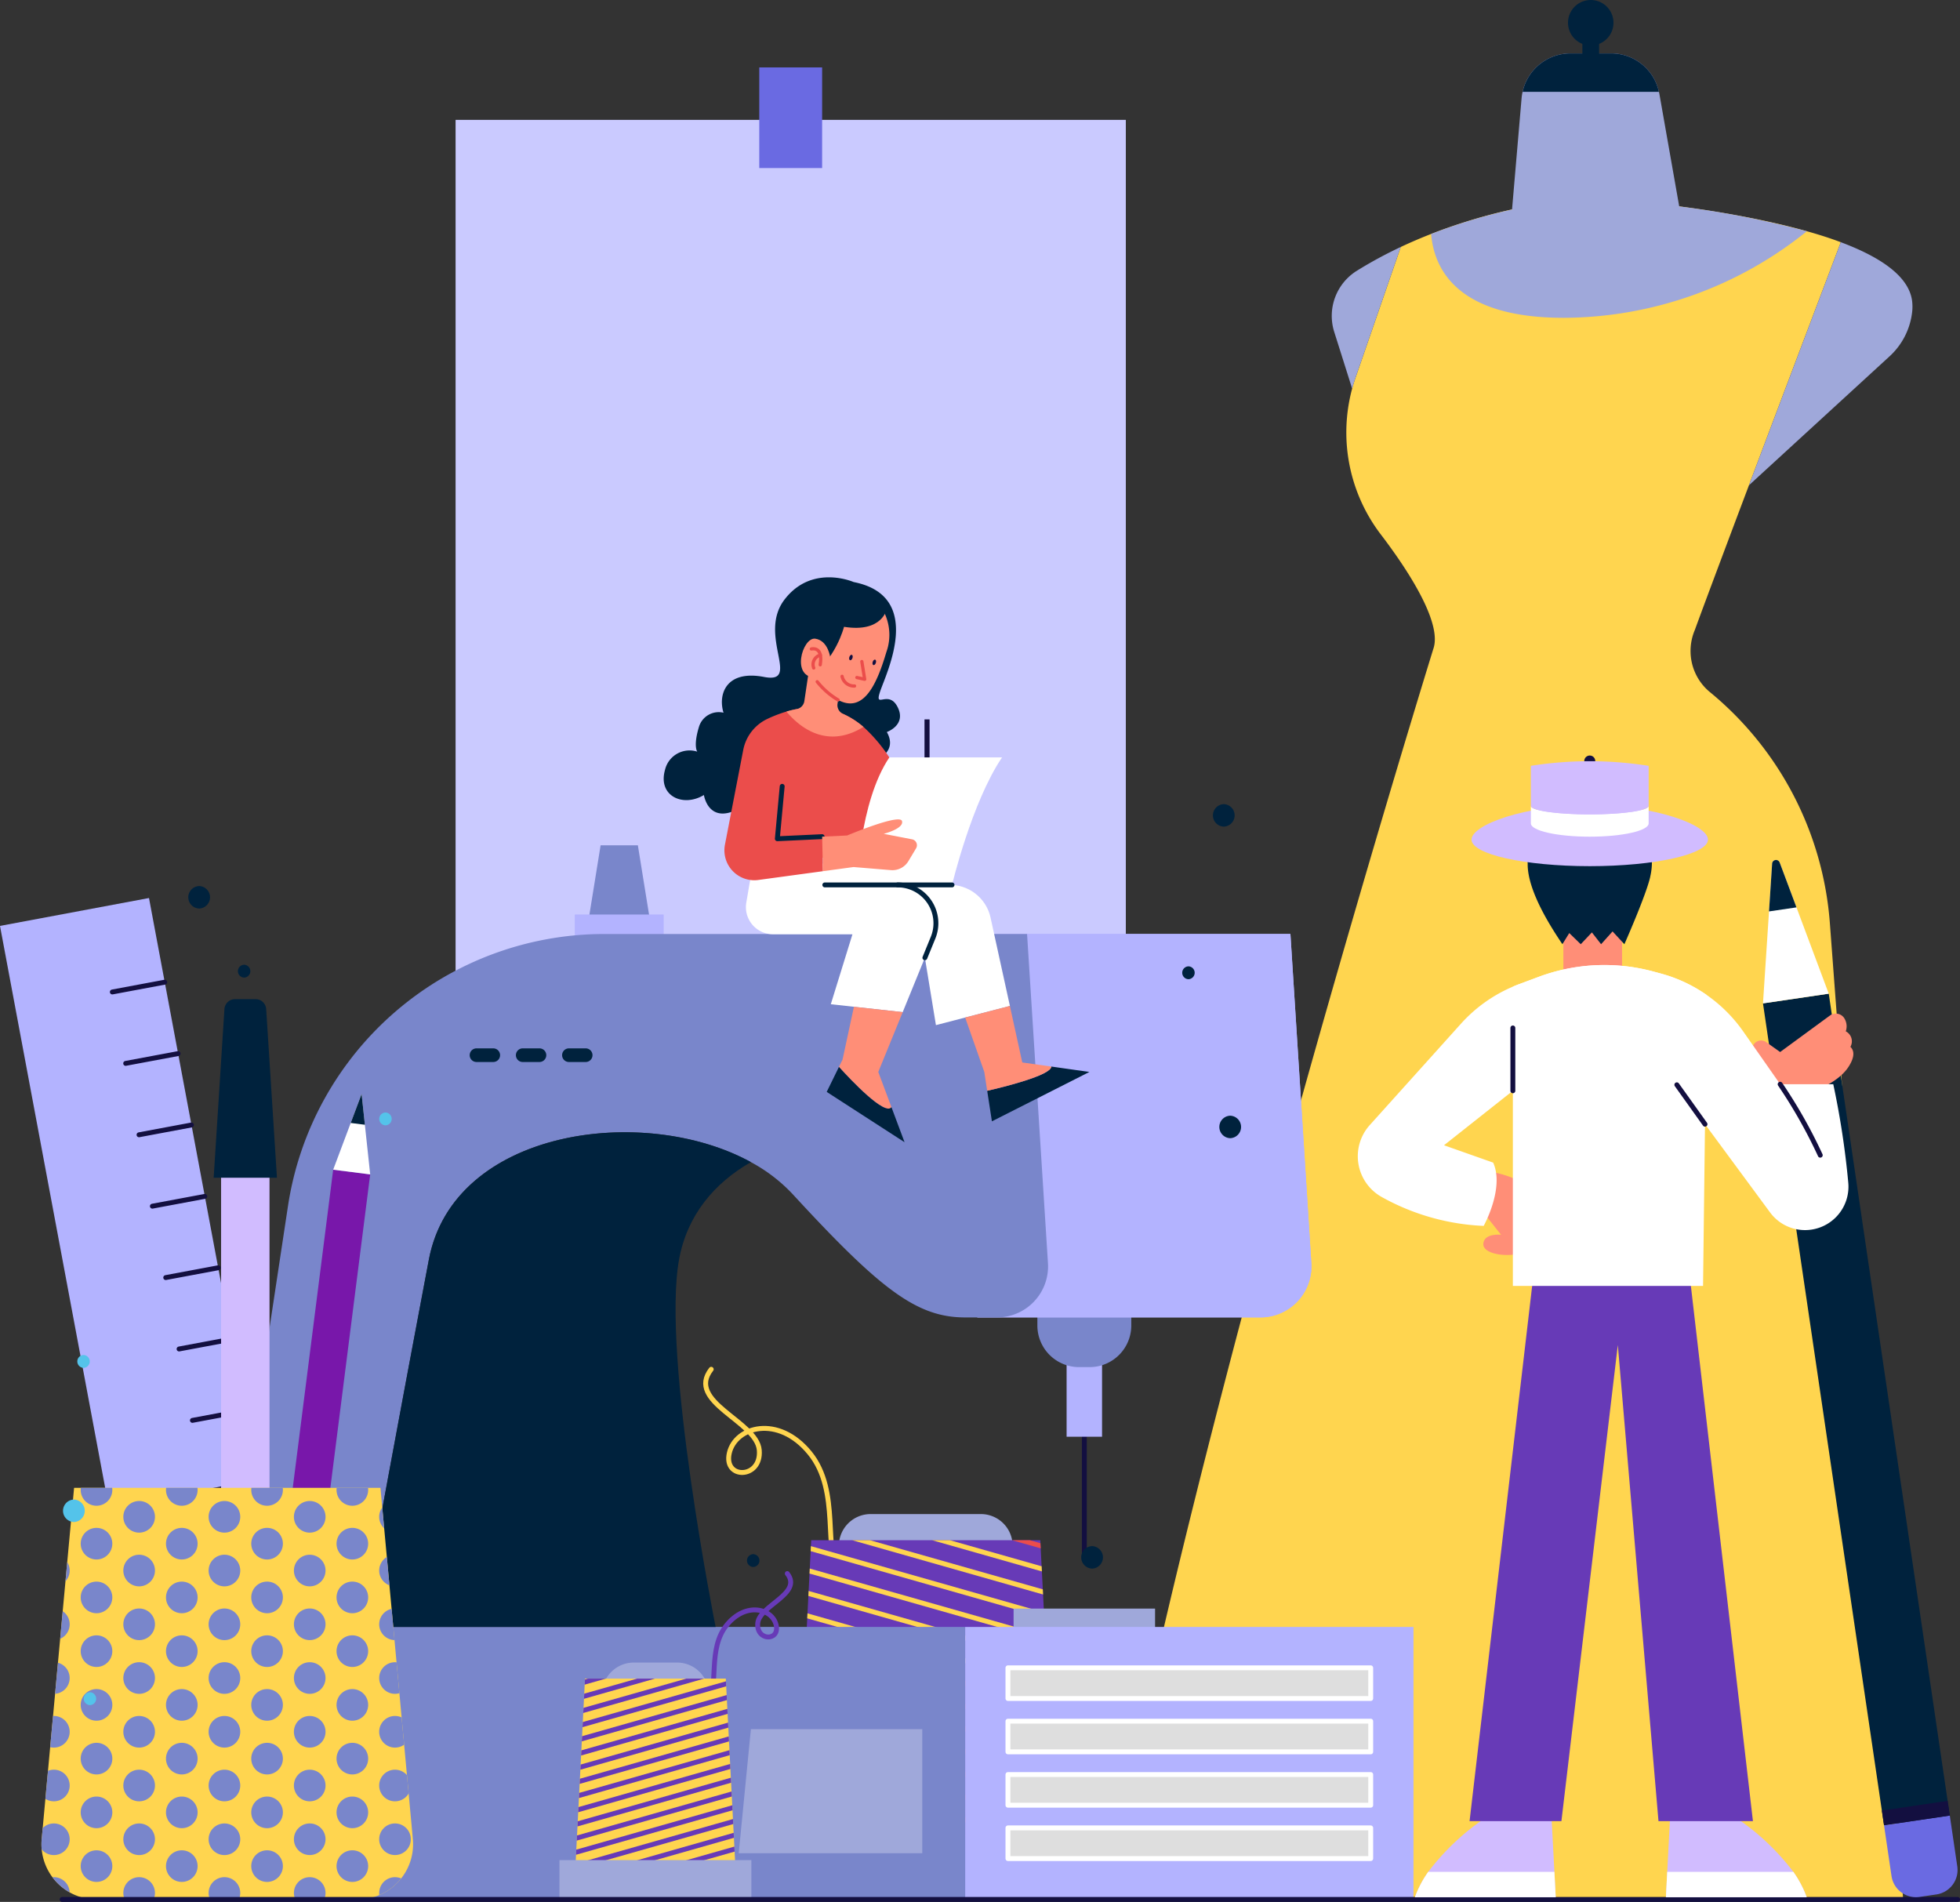 <svg xmlns="http://www.w3.org/2000/svg" xmlns:xlink="http://www.w3.org/1999/xlink" width="300.912" height="291.988" viewBox="0 0 300.912 291.988">
  <rect x="0" y="0" width="300.912" height="291.988" fill="#333333" stroke="none"/>
  <defs>
    <clipPath id="clip-path">
      <path id="Trazado_72556" data-name="Trazado 72556" d="M310.688,343.238h35.17l2.407,47.3H308.282Z" transform="translate(-308.282 -343.238)" fill="#ffd54f"/>
    </clipPath>
    <clipPath id="clip-path-2">
      <path id="Trazado_72605" data-name="Trazado 72605" d="M611.41,386.333H589.791l-1.479,29.072h24.577Z" transform="translate(-588.312 -386.333)" fill="#7817aa"/>
    </clipPath>
    <clipPath id="clip-path-3">
      <path id="Trazado_72685" data-name="Trazado 72685" d="M147.413,409.9H107.334a8.489,8.489,0,0,1-8.453-9.269l4.975-53.921h47.035l4.975,53.921A8.489,8.489,0,0,1,147.413,409.9Z" transform="translate(-98.844 -346.708)" fill="none"/>
    </clipPath>
  </defs>
  <g id="Grupo_47994" data-name="Grupo 47994" transform="translate(-381.463 -5288.554)">
    <g id="Grupo_47993" data-name="Grupo 47993" transform="translate(311.057 5332.986)">
      <g id="Grupo_47961" data-name="Grupo 47961" transform="translate(140.35 -34.083)">
        <rect id="Rectángulo_27284" data-name="Rectángulo 27284" width="102.899" height="131.531" transform="translate(0 8.054)" fill="#cacaff"/>
        <rect id="Rectángulo_27285" data-name="Rectángulo 27285" width="9.65" height="15.451" transform="translate(46.624)" fill="#6a6ae2"/>
      </g>
      <g id="Grupo_47965" data-name="Grupo 47965" transform="translate(178.744 165.788)">
        <path id="Trazado_72554" data-name="Trazado 72554" d="M300.954,322.686c-2.776-4.895.146-13.88-4.676-19.8s-11.4-4.091-12.346,0,4.968,4.018,4.6-.438-11.324-7.379-7.379-12.42" transform="translate(-280.3 -290.03)" fill="none" stroke="#ffd54f" stroke-linecap="round" stroke-linejoin="round" stroke-width="0.75"/>
        <path id="Rectángulo_27286" data-name="Rectángulo 27286" d="M0,0H26.674a0,0,0,0,1,0,0V5.554A4.875,4.875,0,0,1,21.8,10.429H4.875A4.875,4.875,0,0,1,0,5.554V0A0,0,0,0,1,0,0Z" transform="translate(47.127 32.656) rotate(180)" fill="#9fa8da"/>
        <path id="Trazado_72555" data-name="Trazado 72555" d="M310.688,343.238h35.17l2.407,47.3H308.282Z" transform="translate(-294.483 -317)" fill="#673ab7"/>
        <g id="Grupo_47964" data-name="Grupo 47964" transform="translate(13.798 26.238)">
          <g id="Grupo_47963" data-name="Grupo 47963" clip-path="url(#clip-path)">
            <g id="Grupo_47962" data-name="Grupo 47962" transform="translate(-0.666 -13.518)">
              <line id="Línea_294" data-name="Línea 294" x2="42.318" y2="12.034" fill="none" stroke="#eb4d4b" stroke-linecap="round" stroke-linejoin="round" stroke-width="0.75"/>
              <line id="Línea_295" data-name="Línea 295" x2="42.318" y2="12.034" transform="translate(0 3.49)" fill="none" stroke="#eb4d4b" stroke-linecap="round" stroke-linejoin="round" stroke-width="0.75"/>
              <line id="Línea_296" data-name="Línea 296" x2="42.318" y2="12.033" transform="translate(0 6.98)" fill="none" stroke="#ffd54f" stroke-linecap="round" stroke-linejoin="round" stroke-width="0.75"/>
              <line id="Línea_297" data-name="Línea 297" x2="42.318" y2="12.033" transform="translate(0 10.47)" fill="none" stroke="#ffd54f" stroke-linecap="round" stroke-linejoin="round" stroke-width="0.75"/>
              <line id="Línea_298" data-name="Línea 298" x2="42.318" y2="12.033" transform="translate(0 13.96)" fill="none" stroke="#ffd54f" stroke-linecap="round" stroke-linejoin="round" stroke-width="0.75"/>
              <line id="Línea_299" data-name="Línea 299" x2="42.318" y2="12.033" transform="translate(0 17.45)" fill="none" stroke="#ffd54f" stroke-linecap="round" stroke-linejoin="round" stroke-width="0.75"/>
              <line id="Línea_300" data-name="Línea 300" x2="42.318" y2="12.034" transform="translate(0 20.939)" fill="none" stroke="#ffd54f" stroke-linecap="round" stroke-linejoin="round" stroke-width="0.75"/>
              <line id="Línea_301" data-name="Línea 301" x2="42.318" y2="12.034" transform="translate(0 24.429)" fill="none" stroke="#ffd54f" stroke-linecap="round" stroke-linejoin="round" stroke-width="0.75"/>
              <line id="Línea_302" data-name="Línea 302" x2="42.318" y2="12.033" transform="translate(0 27.919)" fill="none" stroke="#eb4d4b" stroke-linecap="round" stroke-linejoin="round" stroke-width="0.75"/>
              <line id="Línea_303" data-name="Línea 303" x2="42.318" y2="12.033" transform="translate(0 31.409)" fill="none" stroke="#eb4d4b" stroke-linecap="round" stroke-linejoin="round" stroke-width="0.75"/>
              <line id="Línea_304" data-name="Línea 304" x2="42.318" y2="12.033" transform="translate(0 34.899)" fill="none" stroke="#eb4d4b" stroke-linecap="round" stroke-linejoin="round" stroke-width="0.75"/>
              <line id="Línea_305" data-name="Línea 305" x2="42.318" y2="12.033" transform="translate(0 38.389)" fill="none" stroke="#eb4d4b" stroke-linecap="round" stroke-linejoin="round" stroke-width="0.75"/>
              <line id="Línea_306" data-name="Línea 306" x2="42.318" y2="12.034" transform="translate(0 41.879)" fill="none" stroke="#eb4d4b" stroke-linecap="round" stroke-linejoin="round" stroke-width="0.75"/>
              <line id="Línea_307" data-name="Línea 307" x2="42.318" y2="12.034" transform="translate(0 45.369)" fill="none" stroke="#eb4d4b" stroke-linecap="round" stroke-linejoin="round" stroke-width="0.75"/>
              <line id="Línea_308" data-name="Línea 308" x2="42.318" y2="12.033" transform="translate(0 48.859)" fill="none" stroke="#eb4d4b" stroke-linecap="round" stroke-linejoin="round" stroke-width="0.75"/>
              <line id="Línea_309" data-name="Línea 309" x2="42.318" y2="12.033" transform="translate(0 52.349)" fill="none" stroke="#eb4d4b" stroke-linecap="round" stroke-linejoin="round" stroke-width="0.75"/>
              <line id="Línea_310" data-name="Línea 310" x2="42.318" y2="12.033" transform="translate(0 55.839)" fill="none" stroke="#eb4d4b" stroke-linecap="round" stroke-linejoin="round" stroke-width="0.75"/>
              <line id="Línea_311" data-name="Línea 311" x2="42.318" y2="12.033" transform="translate(0 59.328)" fill="none" stroke="#eb4d4b" stroke-linecap="round" stroke-linejoin="round" stroke-width="0.75"/>
              <line id="Línea_312" data-name="Línea 312" x2="42.318" y2="12.033" transform="translate(0 62.818)" fill="none" stroke="#eb4d4b" stroke-linecap="round" stroke-linejoin="round" stroke-width="0.75"/>
            </g>
          </g>
        </g>
        <rect id="Rectángulo_27287" data-name="Rectángulo 27287" width="47.933" height="9.827" transform="translate(57.757 81.392) rotate(180)" fill="#4e4ece"/>
      </g>
      <g id="Grupo_47968" data-name="Grupo 47968" transform="translate(240.289 -44.432)">
        <path id="Trazado_72557" data-name="Trazado 72557" d="M455.318,199.894c1.088-3.456-2.618-10.231-8.088-17.416a25.8,25.8,0,0,1-3.907-24.07l6.952-20.083c1.563-.733,3.126-1.4,4.664-2a85.024,85.024,0,0,1,24.82-5.574s18.576,1.112,32.867,5.156c1.82.508,3.577,1.071,5.212,1.684-6.026,15.91-19.293,50.96-22.419,59.547a8.249,8.249,0,0,0-.652,3.214,8.157,8.157,0,0,0,3.029,6.356,50.829,50.829,0,0,1,18.359,35.412l11.254,149.9h-122.3C418,320.188,455.318,199.894,455.318,199.894Z" transform="translate(-405.106 -100.408)" fill="#ffd54f"/>
        <g id="Grupo_47966" data-name="Grupo 47966" transform="translate(34.577 8.192)">
          <path id="Trazado_72558" data-name="Trazado 72558" d="M552.566,148.112c-.588-3.754-4.987-6.646-10.924-8.869-3.426,9.047-9.193,24.28-14.107,37.321l21.482-19.7a10.889,10.889,0,0,0,3.59-7.033A7.192,7.192,0,0,0,552.566,148.112Z" transform="translate(-463.488 -110.251)" fill="#9fa8da"/>
          <path id="Trazado_72559" data-name="Trazado 72559" d="M451.669,160.236l6.952-20.083a65.7,65.7,0,0,0-6.756,3.663,8.159,8.159,0,0,0-3.454,9.385l2.749,8.7C451.31,161.342,451.478,160.787,451.669,160.236Z" transform="translate(-448.029 -110.428)" fill="#9fa8da"/>
          <path id="Trazado_72560" data-name="Trazado 72560" d="M505.055,126.747l-3.046-17.275a2.217,2.217,0,0,0-.072-.314,7.5,7.5,0,0,0-7.339-5.9h-6.243a7.525,7.525,0,0,0-7.347,5.9,7.68,7.68,0,0,0-.153.975l-1.466,17.092a85.331,85.331,0,0,0-12.422,3.756c.451,5.429,4.044,12.873,20.349,12.873a59.777,59.777,0,0,0,37.338-13.292A144.317,144.317,0,0,0,505.055,126.747Z" transform="translate(-451.711 -103.253)" fill="#9fa8da"/>
        </g>
        <g id="Grupo_47967" data-name="Grupo 47967" transform="translate(63.874 0)">
          <path id="Trazado_72561" data-name="Trazado 72561" d="M505.326,109.158H484.4a7.525,7.525,0,0,1,7.347-5.9h6.243A7.5,7.5,0,0,1,505.326,109.158Z" transform="translate(-484.397 -95.06)" fill="#00223d"/>
          <path id="Trazado_72562" data-name="Trazado 72562" d="M500.035,96.574a3.491,3.491,0,1,1-3.491-3.491A3.491,3.491,0,0,1,500.035,96.574Z" transform="translate(-486.08 -93.083)" fill="#00223d"/>
          <rect id="Rectángulo_27288" data-name="Rectángulo 27288" width="2.571" height="5.639" transform="translate(9.179 4.297)" fill="#00223d"/>
        </g>
      </g>
      <path id="Trazado_72563" data-name="Trazado 72563" d="M250.957,176.216h-1.726v-1.6a.863.863,0,0,1,.863-.863h0a.863.863,0,0,1,.863.863Z" transform="translate(-85.808 -65.302)" fill="#4e4ece"/>
      <g id="Grupo_47971" data-name="Grupo 47971" transform="translate(98.495 85.343)">
        <rect id="Rectángulo_27289" data-name="Rectángulo 27289" width="21.72" height="3.207" transform="translate(127.524 117.183)" fill="#9fa8da"/>
        <line id="Línea_313" data-name="Línea 313" y2="19.97" transform="translate(138.384 88.661)" fill="none" stroke="#130f40" stroke-linecap="round" stroke-linejoin="round" stroke-width="0.75"/>
        <rect id="Rectángulo_27290" data-name="Rectángulo 27290" width="5.442" height="13.994" transform="translate(135.663 76.806)" fill="#b3b3ff"/>
        <path id="Rectángulo_27291" data-name="Rectángulo 27291" d="M0,0H14.418a0,0,0,0,1,0,0V6.049a6.39,6.39,0,0,1-6.39,6.39H6.39A6.39,6.39,0,0,1,0,6.049V0A0,0,0,0,1,0,0Z" transform="translate(131.175 67.671)" fill="#7986cb"/>
        <path id="Trazado_72564" data-name="Trazado 72564" d="M390.665,200.873l3.208,50.532a7.839,7.839,0,0,1-7.823,8.335H342.6l-3.738-58.867Z" transform="translate(-220.64 -187.259)" fill="#b3b3ff"/>
        <path id="Trazado_72565" data-name="Trazado 72565" d="M390.665,200.873l3.208,50.532a7.839,7.839,0,0,1-7.823,8.335H342.6l-3.738-58.867Z" transform="translate(-220.64 -187.259)" fill="#b3b3ff"/>
        <path id="Trazado_72566" data-name="Trazado 72566" d="M252.368,189.976h-9.74l2.01-12.451h5.72Z" transform="translate(-180.518 -177.525)" fill="#7986cb"/>
        <rect id="Rectángulo_27292" data-name="Rectángulo 27292" width="13.652" height="7.191" transform="translate(60.154 10.627)" fill="#b3b3ff"/>
        <path id="Trazado_72567" data-name="Trazado 72567" d="M173.861,250.848c-4.373,23.031-10.5,56.412-10.5,56.412H256.2V349.1H136.107l16.122-106.452a49.126,49.126,0,0,1,48.57-41.771h64.9l3.208,50.532a7.838,7.838,0,0,1-7.823,8.335H256.2c-7.411,0-12.95-4.227-26.507-18.95A24.945,24.945,0,0,0,223.3,235.9C206.852,226.884,177.669,230.808,173.861,250.848Z" transform="translate(-136.107 -187.259)" fill="#7986cb"/>
        <rect id="Rectángulo_27293" data-name="Rectángulo 27293" width="68.826" height="41.835" transform="translate(120.091 120.002)" fill="#b3b3ff"/>
        <path id="Trazado_72568" data-name="Trazado 72568" d="M237.375,329.028H182.857s6.122-33.381,10.5-56.412c3.808-20.04,32.99-23.964,49.439-14.95-5.627,3.213-9.8,8.157-11.032,14.95C229.066,287.484,237.375,329.028,237.375,329.028Z" transform="translate(-155.598 -209.026)" fill="#00223d"/>
        <g id="Grupo_47969" data-name="Grupo 47969" transform="translate(44.022 31.175)">
          <path id="Trazado_72569" data-name="Trazado 72569" d="M215.224,233.086h-2.57a1.047,1.047,0,0,1-1.047-1.047h0a1.047,1.047,0,0,1,1.047-1.047h2.57a1.047,1.047,0,0,1,1.047,1.047h0A1.047,1.047,0,0,1,215.224,233.086Z" transform="translate(-211.607 -230.992)" fill="#00223d"/>
          <path id="Trazado_72570" data-name="Trazado 72570" d="M227.391,233.086h-2.57a1.047,1.047,0,0,1-1.047-1.047h0a1.047,1.047,0,0,1,1.047-1.047h2.57a1.047,1.047,0,0,1,1.047,1.047h0A1.047,1.047,0,0,1,227.391,233.086Z" transform="translate(-216.68 -230.992)" fill="#00223d"/>
          <path id="Trazado_72571" data-name="Trazado 72571" d="M239.558,233.086h-2.571a1.047,1.047,0,0,1-1.047-1.047h0a1.047,1.047,0,0,1,1.047-1.047h2.571a1.047,1.047,0,0,1,1.047,1.047h0A1.047,1.047,0,0,1,239.558,233.086Z" transform="translate(-221.752 -230.992)" fill="#00223d"/>
        </g>
        <path id="Trazado_72572" data-name="Trazado 72572" d="M282.44,429.3h28.182V410.25H284.31Z" transform="translate(-197.117 -274.554)" fill="#9fa8da"/>
        <g id="Grupo_47970" data-name="Grupo 47970" transform="translate(126.657 126.278)">
          <rect id="Rectángulo_27294" data-name="Rectángulo 27294" width="55.694" height="4.708" transform="translate(0 24.575)" fill="#dedede" stroke="#fff" stroke-linecap="round" stroke-linejoin="round" stroke-width="0.75"/>
          <rect id="Rectángulo_27295" data-name="Rectángulo 27295" width="55.694" height="4.708" transform="translate(0 16.383)" fill="#dedede" stroke="#fff" stroke-linecap="round" stroke-linejoin="round" stroke-width="0.75"/>
          <rect id="Rectángulo_27296" data-name="Rectángulo 27296" width="55.694" height="4.708" transform="translate(0 8.192)" fill="#dedede" stroke="#fff" stroke-linecap="round" stroke-linejoin="round" stroke-width="0.75"/>
          <rect id="Rectángulo_27297" data-name="Rectángulo 27297" width="55.694" height="4.708" fill="#dedede" stroke="#fff" stroke-linecap="round" stroke-linejoin="round" stroke-width="0.75"/>
        </g>
      </g>
      <g id="Grupo_47972" data-name="Grupo 47972" transform="translate(172.301 44.202)">
        <rect id="Rectángulo_27298" data-name="Rectángulo 27298" width="0.777" height="9.548" transform="translate(40.04 21.811)" fill="#130f40"/>
        <path id="Trazado_72573" data-name="Trazado 72573" d="M339.572,206.535l-6.869,1.778-4.49,1.166-2.286-13.947h-6.321v-7.58h10.758a6.387,6.387,0,0,1,6.233,5.014l2.816,12.851Z" transform="translate(-286.418 -140.73)" fill="#fff"/>
        <path id="Trazado_72574" data-name="Trazado 72574" d="M313.07,193.724l-1.259,3.084-2.583,6.332-.822,2.017-7.487-.822-3.551-.391,3.324-10.74H288.5a4.164,4.164,0,0,1-4.1-4.9l1.015-5.936H302.86v3.254h4.764A5.882,5.882,0,0,1,313.07,193.724Z" transform="translate(-271.712 -138.404)" fill="#fff"/>
        <path id="Trazado_72575" data-name="Trazado 72575" d="M314.868,230.048l2.023,5.411c-1.009,1.382-6.256-4.186-8.064-6.181l.554-1.125,1.749-8.111,7.487.822Z" transform="translate(-281.924 -154.11)" fill="#ff8e77"/>
        <path id="Trazado_72576" data-name="Trazado 72576" d="M291.843,107.688s-6.365-2.818-10.592,2.672,2.672,13.022-3.159,11.9-7.094,2.672-6.22,5.491a3.169,3.169,0,0,0-3.79,2.235c-.875,2.915-.243,3.742-.243,3.742a3.871,3.871,0,0,0-4.956,2.818c-1.118,3.984,2.77,5.782,5.977,3.838,0,0,.68,4.616,5.393,2.09l20.942-7.434s3.5-1.215,1.749-4.325c0,0,3.061-1.069,1.652-3.838s-3.644.468-2.673-2.414S302.727,109.826,291.843,107.688Z" transform="translate(-262.687 -106.965)" fill="#00223d"/>
        <path id="Trazado_72577" data-name="Trazado 72577" d="M289.4,152.622l-2.041,16.423h19.582l.243-12.439Z" transform="translate(-272.973 -126)" fill="#eb4d4b"/>
        <path id="Trazado_72578" data-name="Trazado 72578" d="M293.676,161.072l.122,5.3-9.918,1.347a4.592,4.592,0,0,1-5.125-5.423l2.8-14.507a6.674,6.674,0,0,1,3.65-4.77,20.423,20.423,0,0,1,2.991-1.154,13.737,13.737,0,0,1,5.44-.548,12.031,12.031,0,0,1,6.379,2.9,24.217,24.217,0,0,1,6.245,9.125H287.542l-.746,8.046Z" transform="translate(-269.35 -121.255)" fill="#eb4d4b"/>
        <path id="Trazado_72579" data-name="Trazado 72579" d="M293.353,162l-.746,8.046,6.88-.321" transform="translate(-275.161 -129.911)" fill="none" stroke="#00223d" stroke-linecap="round" stroke-linejoin="round" stroke-width="0.75"/>
        <path id="Trazado_72580" data-name="Trazado 72580" d="M310.675,118.132h.006c-.006.017-.012.035-.017.058a8.344,8.344,0,0,1-.268.921c-1.429,4.822-3.446,9.51-7.417,7.37a11.9,11.9,0,0,1-3.207-2.8,7.872,7.872,0,1,1,11.078-7.189A7.626,7.626,0,0,1,310.675,118.132Z" transform="translate(-276.204 -107.656)" fill="#ff8e77"/>
        <path id="Trazado_72581" data-name="Trazado 72581" d="M309.94,112.182s-.656,3.681-6.56,2.733c0,0-1.3,5.223-5.575,7.906,0,0-6.487-4.627-2.77-10.968S306.879,107.409,309.94,112.182Z" transform="translate(-275.694 -107.317)" fill="#00223d"/>
        <path id="Trazado_72582" data-name="Trazado 72582" d="M303.337,126.054s-.315-2.648-2.308-2.939-3.887,6.219.292,5.952" transform="translate(-277.753 -113.694)" fill="#ff8e77"/>
        <path id="Trazado_72583" data-name="Trazado 72583" d="M306.826,140.436c-5.778,3.586-10.041-.216-11.819-2.356.5-.147,1.024-.276,1.562-.377a1.467,1.467,0,0,0,1.185-1.224l.64-4.317h5.154l-.7,4.724a1.467,1.467,0,0,0,.858,1.552A13.353,13.353,0,0,1,306.826,140.436Z" transform="translate(-276.162 -117.47)" fill="#ff8e77"/>
        <path id="Trazado_72584" data-name="Trazado 72584" d="M312.027,127.859c-.077.229-.247.378-.378.334s-.177-.266-.1-.494.247-.378.378-.334S312.1,127.63,312.027,127.859Z" transform="translate(-283.043 -115.467)" fill="#130f40"/>
        <path id="Trazado_72585" data-name="Trazado 72585" d="M318.176,129.137c-.078.229-.247.378-.379.334s-.177-.266-.1-.5.247-.378.378-.334S318.253,128.909,318.176,129.137Z" transform="translate(-285.606 -115.999)" fill="#130f40"/>
        <path id="Trazado_72586" data-name="Trazado 72586" d="M309.657,133.038a1.87,1.87,0,0,0,1.914,1.482" transform="translate(-282.27 -117.835)" fill="none" stroke="#eb4d4b" stroke-linecap="round" stroke-linejoin="round" stroke-width="0.5"/>
        <path id="Trazado_72587" data-name="Trazado 72587" d="M301.565,125.806s1.847-.51,1.361,2.43" transform="translate(-278.896 -114.806)" fill="none" stroke="#eb4d4b" stroke-linecap="round" stroke-linejoin="round" stroke-width="0.5"/>
        <path id="Trazado_72588" data-name="Trazado 72588" d="M303.152,127.445a1.481,1.481,0,0,0-1.021,1.974" transform="translate(-279.098 -115.503)" fill="none" stroke="#eb4d4b" stroke-linecap="round" stroke-linejoin="round" stroke-width="0.5"/>
        <path id="Trazado_72589" data-name="Trazado 72589" d="M306.314,137.251a11.9,11.9,0,0,1-3.207-2.8" transform="translate(-279.539 -118.425)" fill="none" stroke="#eb4d4b" stroke-linecap="round" stroke-linejoin="round" stroke-width="0.5"/>
        <path id="Trazado_72590" data-name="Trazado 72590" d="M314.31,129.138l.437,2.724-1.2-.271" transform="translate(-283.891 -116.209)" fill="none" stroke="#eb4d4b" stroke-linecap="round" stroke-linejoin="round" stroke-width="0.5"/>
        <path id="Trazado_72591" data-name="Trazado 72591" d="M313.607,173.954s.292-12.674,4.956-19.577h17.3c-4.665,6.9-7.677,19.577-7.677,19.577H313.607" transform="translate(-283.917 -126.732)" fill="#fff"/>
        <path id="Trazado_72592" data-name="Trazado 72592" d="M318.21,173.763l-4.354-.843s3.171-.8,2.806-1.968-8.418,2.223-8.418,2.223h0l-3.837.181.122,5.3,4.7-.636,5.731.473a2.86,2.86,0,0,0,2.691-1.382l1.178-1.968A.924.924,0,0,0,318.21,173.763Z" transform="translate(-280.081 -133.541)" fill="#ff8e77"/>
        <path id="Trazado_72593" data-name="Trazado 72593" d="M324.277,187.952a5.882,5.882,0,0,1,5.446,8.1l-1.259,3.084" transform="translate(-288.365 -140.73)" fill="none" stroke="#00223d" stroke-linecap="round" stroke-linejoin="round" stroke-width="0.75"/>
        <path id="Trazado_72594" data-name="Trazado 72594" d="M317.56,247.439l-11.953-7.726,1.877-3.831c1.808,1.994,7.055,7.562,8.064,6.181Z" transform="translate(-280.581 -160.714)" fill="#00223d"/>
        <path id="Trazado_72595" data-name="Trazado 72595" d="M363.558,236.61l-14.968,7.58-.723-4.688c2.385-.542,9.749-2.344,9.854-3.72Z" transform="translate(-298.201 -160.672)" fill="#00223d"/>
        <path id="Trazado_72596" data-name="Trazado 72596" d="M355.3,229.128c-.1,1.376-7.469,3.178-9.854,3.72l-.443-2.892-2.939-8.355,6.869-1.778,1.9,8.676Z" transform="translate(-295.782 -154.018)" fill="#ff8e77"/>
        <path id="Trazado_72597" data-name="Trazado 72597" d="M324.64,187.952H305.107" transform="translate(-280.373 -140.73)" fill="none" stroke="#00223d" stroke-linecap="round" stroke-linejoin="round" stroke-width="0.75"/>
      </g>
      <g id="Grupo_47978" data-name="Grupo 47978" transform="translate(156.297 197.15)">
        <path id="Trazado_72603" data-name="Trazado 72603" d="M629.607,373.7c1.706-3.009-.09-8.532,2.874-12.17s7.005-2.514,7.589,0-3.053,2.47-2.829-.269,6.96-4.536,4.536-7.634" transform="translate(-606.8 -353.627)" fill="none" stroke="#673ab7" stroke-linecap="round" stroke-linejoin="round" stroke-width="0.75"/>
        <path id="Rectángulo_27300" data-name="Rectángulo 27300" d="M4.875,0h6.646A4.875,4.875,0,0,1,16.4,4.875V6.411a0,0,0,0,1,0,0H0a0,0,0,0,1,0,0V4.875A4.875,4.875,0,0,1,4.875,0Z" transform="translate(6.534 13.663)" fill="#9fa8da"/>
        <path id="Trazado_72604" data-name="Trazado 72604" d="M611.41,386.333H589.791l-1.479,29.072h24.577Z" transform="translate(-585.869 -370.205)" fill="#ffd54f"/>
        <g id="Grupo_47977" data-name="Grupo 47977" transform="translate(2.443 16.128)">
          <g id="Grupo_47976" data-name="Grupo 47976" clip-path="url(#clip-path-2)">
            <g id="Grupo_47975" data-name="Grupo 47975" transform="translate(-1.026 -8.309)">
              <line id="Línea_314" data-name="Línea 314" x1="26.012" y2="7.397" fill="none" stroke="#673ab7" stroke-linecap="round" stroke-linejoin="round" stroke-width="0.75"/>
              <line id="Línea_315" data-name="Línea 315" x1="26.012" y2="7.397" transform="translate(0 2.145)" fill="none" stroke="#673ab7" stroke-linecap="round" stroke-linejoin="round" stroke-width="0.75"/>
              <line id="Línea_316" data-name="Línea 316" x1="26.012" y2="7.397" transform="translate(0 4.29)" fill="none" stroke="#673ab7" stroke-linecap="round" stroke-linejoin="round" stroke-width="0.75"/>
              <line id="Línea_317" data-name="Línea 317" x1="26.012" y2="7.397" transform="translate(0 6.436)" fill="none" stroke="#673ab7" stroke-linecap="round" stroke-linejoin="round" stroke-width="0.75"/>
              <line id="Línea_318" data-name="Línea 318" x1="26.012" y2="7.397" transform="translate(0 8.581)" fill="none" stroke="#673ab7" stroke-linecap="round" stroke-linejoin="round" stroke-width="0.75"/>
              <line id="Línea_319" data-name="Línea 319" x1="26.012" y2="7.397" transform="translate(0 10.726)" fill="none" stroke="#673ab7" stroke-linecap="round" stroke-linejoin="round" stroke-width="0.75"/>
              <line id="Línea_320" data-name="Línea 320" x1="26.012" y2="7.397" transform="translate(0 12.871)" fill="none" stroke="#673ab7" stroke-linecap="round" stroke-linejoin="round" stroke-width="0.75"/>
              <line id="Línea_321" data-name="Línea 321" x1="26.012" y2="7.397" transform="translate(0 15.016)" fill="none" stroke="#673ab7" stroke-linecap="round" stroke-linejoin="round" stroke-width="0.75"/>
              <line id="Línea_322" data-name="Línea 322" x1="26.012" y2="7.397" transform="translate(0 17.162)" fill="none" stroke="#673ab7" stroke-linecap="round" stroke-linejoin="round" stroke-width="0.75"/>
              <line id="Línea_323" data-name="Línea 323" x1="26.012" y2="7.397" transform="translate(0 19.307)" fill="none" stroke="#673ab7" stroke-linecap="round" stroke-linejoin="round" stroke-width="0.75"/>
              <line id="Línea_324" data-name="Línea 324" x1="26.012" y2="7.397" transform="translate(0 21.452)" fill="none" stroke="#673ab7" stroke-linecap="round" stroke-linejoin="round" stroke-width="0.75"/>
              <line id="Línea_325" data-name="Línea 325" x1="26.012" y2="7.397" transform="translate(0 23.597)" fill="none" stroke="#673ab7" stroke-linecap="round" stroke-linejoin="round" stroke-width="0.75"/>
              <line id="Línea_326" data-name="Línea 326" x1="26.012" y2="7.397" transform="translate(0 25.743)" fill="none" stroke="#673ab7" stroke-linecap="round" stroke-linejoin="round" stroke-width="0.75"/>
              <line id="Línea_327" data-name="Línea 327" x1="26.012" y2="7.397" transform="translate(0 27.888)" fill="none" stroke="#673ab7" stroke-linecap="round" stroke-linejoin="round" stroke-width="0.75"/>
              <line id="Línea_328" data-name="Línea 328" x1="26.012" y2="7.397" transform="translate(0 30.033)" fill="none" stroke="#673ab7" stroke-linecap="round" stroke-linejoin="round" stroke-width="0.75"/>
              <line id="Línea_329" data-name="Línea 329" x1="26.012" y2="7.397" transform="translate(0 32.178)" fill="none" stroke="#673ab7" stroke-linecap="round" stroke-linejoin="round" stroke-width="0.75"/>
              <line id="Línea_330" data-name="Línea 330" x1="26.012" y2="7.397" transform="translate(0 34.323)" fill="none" stroke="#673ab7" stroke-linecap="round" stroke-linejoin="round" stroke-width="0.75"/>
              <line id="Línea_331" data-name="Línea 331" x1="26.012" y2="7.397" transform="translate(0 36.469)" fill="none" stroke="#673ab7" stroke-linecap="round" stroke-linejoin="round" stroke-width="0.75"/>
              <line id="Línea_332" data-name="Línea 332" x1="26.012" y2="7.397" transform="translate(0 38.614)" fill="none" stroke="#673ab7" stroke-linecap="round" stroke-linejoin="round" stroke-width="0.75"/>
            </g>
          </g>
        </g>
        <rect id="Rectángulo_27301" data-name="Rectángulo 27301" width="29.464" height="6.041" transform="translate(0 43.99)" fill="#9fa8da"/>
      </g>
      <g id="Grupo_47988" data-name="Grupo 47988" transform="translate(70.406 93.443)">
        <g id="Grupo_47980" data-name="Grupo 47980" transform="translate(0 0)">
          <rect id="Rectángulo_27302" data-name="Rectángulo 27302" width="23.27" height="126.644" transform="matrix(0.983, -0.184, 0.184, 0.983, 0, 4.276)" fill="#b3b3ff"/>
          <g id="Grupo_47979" data-name="Grupo 47979" transform="translate(17.245 12.915)">
            <line id="Línea_333" data-name="Línea 333" y1="1.504" x2="8.043" fill="none" stroke="#130f40" stroke-linecap="round" stroke-linejoin="round" stroke-width="0.75"/>
            <line id="Línea_334" data-name="Línea 334" y1="1.504" x2="8.043" transform="translate(2.049 10.962)" fill="none" stroke="#130f40" stroke-linecap="round" stroke-linejoin="round" stroke-width="0.75"/>
            <line id="Línea_335" data-name="Línea 335" y1="1.504" x2="8.043" transform="translate(4.099 21.924)" fill="none" stroke="#130f40" stroke-linecap="round" stroke-linejoin="round" stroke-width="0.75"/>
            <line id="Línea_336" data-name="Línea 336" y1="1.504" x2="8.043" transform="translate(6.148 32.886)" fill="none" stroke="#130f40" stroke-linecap="round" stroke-linejoin="round" stroke-width="0.75"/>
            <line id="Línea_337" data-name="Línea 337" y1="1.504" x2="8.043" transform="translate(8.198 43.847)" fill="none" stroke="#130f40" stroke-linecap="round" stroke-linejoin="round" stroke-width="0.75"/>
            <line id="Línea_338" data-name="Línea 338" y1="1.504" x2="8.043" transform="translate(10.247 54.809)" fill="none" stroke="#130f40" stroke-linecap="round" stroke-linejoin="round" stroke-width="0.75"/>
            <line id="Línea_339" data-name="Línea 339" y1="1.504" x2="8.043" transform="translate(12.296 65.771)" fill="none" stroke="#130f40" stroke-linecap="round" stroke-linejoin="round" stroke-width="0.75"/>
            <line id="Línea_340" data-name="Línea 340" y1="1.504" x2="8.043" transform="translate(14.346 76.733)" fill="none" stroke="#130f40" stroke-linecap="round" stroke-linejoin="round" stroke-width="0.75"/>
            <line id="Línea_341" data-name="Línea 341" y1="1.504" x2="8.043" transform="translate(16.395 87.695)" fill="none" stroke="#130f40" stroke-linecap="round" stroke-linejoin="round" stroke-width="0.75"/>
            <line id="Línea_342" data-name="Línea 342" y1="1.504" x2="8.043" transform="translate(18.445 98.657)" fill="none" stroke="#130f40" stroke-linecap="round" stroke-linejoin="round" stroke-width="0.75"/>
          </g>
        </g>
        <g id="Grupo_47981" data-name="Grupo 47981" transform="translate(38.663 30.073)">
          <rect id="Rectángulo_27303" data-name="Rectángulo 27303" width="5.727" height="99.076" transform="translate(12.489 11.63) rotate(7.242)" fill="#7817aa"/>
          <path id="Trazado_72606" data-name="Trazado 72606" d="M181.342,255.343l-5.684-.722,2.695-7.176,1.671-4.453.5,4.73Z" transform="translate(-163.17 -242.992)" fill="#fff"/>
          <path id="Trazado_72607" data-name="Trazado 72607" d="M182.454,247.722l-2.175-.276,1.671-4.453Z" transform="translate(-165.097 -242.992)" fill="#00223d"/>
        </g>
        <g id="Grupo_47982" data-name="Grupo 47982" transform="translate(32.803 15.519)">
          <rect id="Rectángulo_27304" data-name="Rectángulo 27304" width="7.434" height="68.074" transform="translate(1.141 24.197)" fill="#d1bcff"/>
          <path id="Trazado_72608" data-name="Trazado 72608" d="M152.255,219.557l1.652,25.89h-9.715l1.652-25.89a1.63,1.63,0,0,1,1.627-1.526h3.157A1.63,1.63,0,0,1,152.255,219.557Z" transform="translate(-144.192 -218.031)" fill="#00223d"/>
        </g>
        <path id="Trazado_72609" data-name="Trazado 72609" d="M147.413,409.9H107.334a8.489,8.489,0,0,1-8.453-9.269l4.975-53.921h47.035l4.975,53.921A8.489,8.489,0,0,1,147.413,409.9Z" transform="translate(-92.482 -256.161)" fill="#ffd54f"/>
        <g id="Grupo_47987" data-name="Grupo 47987" transform="translate(6.362 90.547)">
          <g id="Grupo_47986" data-name="Grupo 47986" clip-path="url(#clip-path-3)">
            <g id="Grupo_47985" data-name="Grupo 47985" transform="translate(-13.614 -6.232)">
              <g id="Grupo_47983" data-name="Grupo 47983" transform="translate(6.547 4.125)">
                <path id="Trazado_72610" data-name="Trazado 72610" d="M203.858,345.523a2.428,2.428,0,1,1-2.428-2.428A2.429,2.429,0,0,1,203.858,345.523Z" transform="translate(-133.535 -343.095)" fill="#7986cb"/>
                <path id="Trazado_72611" data-name="Trazado 72611" d="M203.858,359.673a2.428,2.428,0,1,1-2.428-2.428A2.428,2.428,0,0,1,203.858,359.673Z" transform="translate(-133.535 -348.995)" fill="#7986cb"/>
                <path id="Trazado_72612" data-name="Trazado 72612" d="M203.858,373.823a2.428,2.428,0,1,1-2.428-2.429A2.428,2.428,0,0,1,203.858,373.823Z" transform="translate(-133.535 -354.894)" fill="#7986cb"/>
                <path id="Trazado_72613" data-name="Trazado 72613" d="M203.858,387.972a2.428,2.428,0,1,1-2.428-2.428A2.428,2.428,0,0,1,203.858,387.972Z" transform="translate(-133.535 -360.793)" fill="#7986cb"/>
                <path id="Trazado_72614" data-name="Trazado 72614" d="M203.858,402.121a2.428,2.428,0,1,1-2.428-2.428A2.428,2.428,0,0,1,203.858,402.121Z" transform="translate(-133.535 -366.692)" fill="#7986cb"/>
                <path id="Trazado_72615" data-name="Trazado 72615" d="M203.858,416.271a2.428,2.428,0,1,1-2.428-2.428A2.429,2.429,0,0,1,203.858,416.271Z" transform="translate(-133.535 -372.592)" fill="#7986cb"/>
                <path id="Trazado_72616" data-name="Trazado 72616" d="M203.858,430.421a2.428,2.428,0,1,1-2.428-2.428A2.428,2.428,0,0,1,203.858,430.421Z" transform="translate(-133.535 -378.491)" fill="#7986cb"/>
                <path id="Trazado_72617" data-name="Trazado 72617" d="M203.858,444.57a2.428,2.428,0,1,1-2.428-2.428A2.428,2.428,0,0,1,203.858,444.57Z" transform="translate(-133.535 -384.39)" fill="#7986cb"/>
                <path id="Trazado_72618" data-name="Trazado 72618" d="M181.4,345.523a2.428,2.428,0,1,1-2.428-2.428A2.428,2.428,0,0,1,181.4,345.523Z" transform="translate(-124.172 -343.095)" fill="#7986cb"/>
                <path id="Trazado_72619" data-name="Trazado 72619" d="M181.4,359.673a2.428,2.428,0,1,1-2.428-2.428A2.428,2.428,0,0,1,181.4,359.673Z" transform="translate(-124.172 -348.995)" fill="#7986cb"/>
                <path id="Trazado_72620" data-name="Trazado 72620" d="M181.4,373.823a2.428,2.428,0,1,1-2.428-2.429A2.428,2.428,0,0,1,181.4,373.823Z" transform="translate(-124.172 -354.894)" fill="#7986cb"/>
                <path id="Trazado_72621" data-name="Trazado 72621" d="M181.4,387.972a2.428,2.428,0,1,1-2.428-2.428A2.428,2.428,0,0,1,181.4,387.972Z" transform="translate(-124.172 -360.793)" fill="#7986cb"/>
                <path id="Trazado_72622" data-name="Trazado 72622" d="M181.4,402.121a2.428,2.428,0,1,1-2.428-2.428A2.428,2.428,0,0,1,181.4,402.121Z" transform="translate(-124.172 -366.692)" fill="#7986cb"/>
                <path id="Trazado_72623" data-name="Trazado 72623" d="M181.4,416.271a2.428,2.428,0,1,1-2.428-2.428A2.428,2.428,0,0,1,181.4,416.271Z" transform="translate(-124.172 -372.592)" fill="#7986cb"/>
                <path id="Trazado_72624" data-name="Trazado 72624" d="M181.4,430.421a2.428,2.428,0,1,1-2.428-2.428A2.428,2.428,0,0,1,181.4,430.421Z" transform="translate(-124.172 -378.491)" fill="#7986cb"/>
                <path id="Trazado_72625" data-name="Trazado 72625" d="M181.4,444.57a2.428,2.428,0,1,1-2.428-2.428A2.428,2.428,0,0,1,181.4,444.57Z" transform="translate(-124.172 -384.39)" fill="#7986cb"/>
                <path id="Trazado_72626" data-name="Trazado 72626" d="M158.946,345.523a2.428,2.428,0,1,1-2.428-2.428A2.428,2.428,0,0,1,158.946,345.523Z" transform="translate(-114.81 -343.095)" fill="#7986cb"/>
                <path id="Trazado_72627" data-name="Trazado 72627" d="M158.946,359.673a2.428,2.428,0,1,1-2.428-2.428A2.428,2.428,0,0,1,158.946,359.673Z" transform="translate(-114.81 -348.995)" fill="#7986cb"/>
                <path id="Trazado_72628" data-name="Trazado 72628" d="M158.946,373.823a2.428,2.428,0,1,1-2.428-2.429A2.428,2.428,0,0,1,158.946,373.823Z" transform="translate(-114.81 -354.894)" fill="#7986cb"/>
                <path id="Trazado_72629" data-name="Trazado 72629" d="M158.946,387.972a2.428,2.428,0,1,1-2.428-2.428A2.428,2.428,0,0,1,158.946,387.972Z" transform="translate(-114.81 -360.793)" fill="#7986cb"/>
                <path id="Trazado_72630" data-name="Trazado 72630" d="M158.946,402.121a2.428,2.428,0,1,1-2.428-2.428A2.428,2.428,0,0,1,158.946,402.121Z" transform="translate(-114.81 -366.692)" fill="#7986cb"/>
                <path id="Trazado_72631" data-name="Trazado 72631" d="M158.946,416.271a2.428,2.428,0,1,1-2.428-2.428A2.428,2.428,0,0,1,158.946,416.271Z" transform="translate(-114.81 -372.592)" fill="#7986cb"/>
                <path id="Trazado_72632" data-name="Trazado 72632" d="M158.946,430.421a2.428,2.428,0,1,1-2.428-2.428A2.428,2.428,0,0,1,158.946,430.421Z" transform="translate(-114.81 -378.491)" fill="#7986cb"/>
                <path id="Trazado_72633" data-name="Trazado 72633" d="M158.946,444.57a2.428,2.428,0,1,1-2.428-2.428A2.428,2.428,0,0,1,158.946,444.57Z" transform="translate(-114.81 -384.39)" fill="#7986cb"/>
                <path id="Trazado_72634" data-name="Trazado 72634" d="M136.491,345.523a2.428,2.428,0,1,1-2.428-2.428A2.428,2.428,0,0,1,136.491,345.523Z" transform="translate(-105.448 -343.095)" fill="#7986cb"/>
                <ellipse id="Elipse_3383" data-name="Elipse 3383" cx="2.428" cy="2.428" rx="2.428" ry="2.428" transform="translate(26.187 8.25)" fill="#7986cb"/>
                <ellipse id="Elipse_3384" data-name="Elipse 3384" cx="2.428" cy="2.428" rx="2.428" ry="2.428" transform="translate(26.187 16.501)" fill="#7986cb"/>
                <ellipse id="Elipse_3385" data-name="Elipse 3385" cx="2.428" cy="2.428" rx="2.428" ry="2.428" transform="translate(26.187 24.751)" fill="#7986cb"/>
                <path id="Trazado_72635" data-name="Trazado 72635" d="M136.491,402.121a2.428,2.428,0,1,1-2.428-2.428A2.428,2.428,0,0,1,136.491,402.121Z" transform="translate(-105.448 -366.692)" fill="#7986cb"/>
                <path id="Trazado_72636" data-name="Trazado 72636" d="M136.491,416.271a2.428,2.428,0,1,1-2.428-2.428A2.428,2.428,0,0,1,136.491,416.271Z" transform="translate(-105.448 -372.592)" fill="#7986cb"/>
                <path id="Trazado_72637" data-name="Trazado 72637" d="M136.491,430.421a2.428,2.428,0,1,1-2.428-2.428A2.428,2.428,0,0,1,136.491,430.421Z" transform="translate(-105.448 -378.491)" fill="#7986cb"/>
                <ellipse id="Elipse_3386" data-name="Elipse 3386" cx="2.428" cy="2.428" rx="2.428" ry="2.428" transform="translate(26.187 57.752)" fill="#7986cb"/>
                <path id="Trazado_72638" data-name="Trazado 72638" d="M114.035,345.523a2.428,2.428,0,1,1-2.428-2.428A2.428,2.428,0,0,1,114.035,345.523Z" transform="translate(-96.085 -343.095)" fill="#7986cb"/>
                <ellipse id="Elipse_3387" data-name="Elipse 3387" cx="2.428" cy="2.428" rx="2.428" ry="2.428" transform="translate(13.093 8.25)" fill="#7986cb"/>
                <ellipse id="Elipse_3388" data-name="Elipse 3388" cx="2.428" cy="2.428" rx="2.428" ry="2.428" transform="translate(13.093 16.501)" fill="#7986cb"/>
                <ellipse id="Elipse_3389" data-name="Elipse 3389" cx="2.428" cy="2.428" rx="2.428" ry="2.428" transform="translate(13.093 24.751)" fill="#7986cb"/>
                <path id="Trazado_72639" data-name="Trazado 72639" d="M114.035,402.121a2.428,2.428,0,1,1-2.428-2.428A2.428,2.428,0,0,1,114.035,402.121Z" transform="translate(-96.085 -366.692)" fill="#7986cb"/>
                <path id="Trazado_72640" data-name="Trazado 72640" d="M114.035,416.271a2.428,2.428,0,1,1-2.428-2.428A2.428,2.428,0,0,1,114.035,416.271Z" transform="translate(-96.085 -372.592)" fill="#7986cb"/>
                <path id="Trazado_72641" data-name="Trazado 72641" d="M114.035,430.421a2.428,2.428,0,1,1-2.428-2.428A2.428,2.428,0,0,1,114.035,430.421Z" transform="translate(-96.085 -378.491)" fill="#7986cb"/>
                <ellipse id="Elipse_3390" data-name="Elipse 3390" cx="2.428" cy="2.428" rx="2.428" ry="2.428" transform="translate(13.093 57.752)" fill="#7986cb"/>
                <path id="Trazado_72642" data-name="Trazado 72642" d="M91.579,345.523a2.428,2.428,0,1,1-2.428-2.428A2.428,2.428,0,0,1,91.579,345.523Z" transform="translate(-86.723 -343.095)" fill="#7986cb"/>
                <ellipse id="Elipse_3391" data-name="Elipse 3391" cx="2.428" cy="2.428" rx="2.428" ry="2.428" transform="translate(0 8.25)" fill="#7986cb"/>
                <ellipse id="Elipse_3392" data-name="Elipse 3392" cx="2.428" cy="2.428" rx="2.428" ry="2.428" transform="translate(0 16.501)" fill="#7986cb"/>
                <ellipse id="Elipse_3393" data-name="Elipse 3393" cx="2.428" cy="2.428" rx="2.428" ry="2.428" transform="translate(0 24.751)" fill="#7986cb"/>
                <path id="Trazado_72643" data-name="Trazado 72643" d="M91.579,402.121a2.428,2.428,0,1,1-2.428-2.428A2.428,2.428,0,0,1,91.579,402.121Z" transform="translate(-86.723 -366.692)" fill="#7986cb"/>
                <path id="Trazado_72644" data-name="Trazado 72644" d="M91.579,416.271a2.428,2.428,0,1,1-2.428-2.428A2.428,2.428,0,0,1,91.579,416.271Z" transform="translate(-86.723 -372.592)" fill="#7986cb"/>
                <path id="Trazado_72645" data-name="Trazado 72645" d="M91.579,430.421a2.428,2.428,0,1,1-2.428-2.428A2.428,2.428,0,0,1,91.579,430.421Z" transform="translate(-86.723 -378.491)" fill="#7986cb"/>
                <ellipse id="Elipse_3394" data-name="Elipse 3394" cx="2.428" cy="2.428" rx="2.428" ry="2.428" transform="translate(0 57.752)" fill="#7986cb"/>
              </g>
              <g id="Grupo_47984" data-name="Grupo 47984">
                <path id="Trazado_72646" data-name="Trazado 72646" d="M192.63,338.448a2.428,2.428,0,1,1-2.428-2.428A2.428,2.428,0,0,1,192.63,338.448Z" transform="translate(-122.307 -336.02)" fill="#7986cb"/>
                <path id="Trazado_72647" data-name="Trazado 72647" d="M192.63,352.6a2.428,2.428,0,1,1-2.428-2.428A2.428,2.428,0,0,1,192.63,352.6Z" transform="translate(-122.307 -341.92)" fill="#7986cb"/>
                <ellipse id="Elipse_3395" data-name="Elipse 3395" cx="2.428" cy="2.428" rx="2.428" ry="2.428" transform="translate(65.467 16.501)" fill="#7986cb"/>
                <ellipse id="Elipse_3396" data-name="Elipse 3396" cx="2.428" cy="2.428" rx="2.428" ry="2.428" transform="translate(65.467 24.751)" fill="#7986cb"/>
                <ellipse id="Elipse_3397" data-name="Elipse 3397" cx="2.428" cy="2.428" rx="2.428" ry="2.428" transform="translate(65.467 33.001)" fill="#7986cb"/>
                <path id="Trazado_72648" data-name="Trazado 72648" d="M192.63,409.2a2.428,2.428,0,1,1-2.428-2.429A2.428,2.428,0,0,1,192.63,409.2Z" transform="translate(-122.307 -365.517)" fill="#7986cb"/>
                <path id="Trazado_72649" data-name="Trazado 72649" d="M192.63,423.346a2.428,2.428,0,1,1-2.428-2.428A2.428,2.428,0,0,1,192.63,423.346Z" transform="translate(-122.307 -371.416)" fill="#7986cb"/>
                <ellipse id="Elipse_3398" data-name="Elipse 3398" cx="2.428" cy="2.428" rx="2.428" ry="2.428" transform="translate(65.467 57.752)" fill="#7986cb"/>
                <ellipse id="Elipse_3399" data-name="Elipse 3399" cx="2.428" cy="2.428" rx="2.428" ry="2.428" transform="translate(65.467 66.002)" fill="#7986cb"/>
                <path id="Trazado_72650" data-name="Trazado 72650" d="M170.174,338.448a2.428,2.428,0,1,1-2.428-2.428A2.428,2.428,0,0,1,170.174,338.448Z" transform="translate(-112.944 -336.02)" fill="#7986cb"/>
                <path id="Trazado_72651" data-name="Trazado 72651" d="M170.174,352.6a2.428,2.428,0,1,1-2.428-2.428A2.428,2.428,0,0,1,170.174,352.6Z" transform="translate(-112.944 -341.92)" fill="#7986cb"/>
                <ellipse id="Elipse_3400" data-name="Elipse 3400" cx="2.428" cy="2.428" rx="2.428" ry="2.428" transform="translate(52.374 16.501)" fill="#7986cb"/>
                <ellipse id="Elipse_3401" data-name="Elipse 3401" cx="2.428" cy="2.428" rx="2.428" ry="2.428" transform="translate(52.374 24.751)" fill="#7986cb"/>
                <ellipse id="Elipse_3402" data-name="Elipse 3402" cx="2.428" cy="2.428" rx="2.428" ry="2.428" transform="translate(52.374 33.001)" fill="#7986cb"/>
                <path id="Trazado_72652" data-name="Trazado 72652" d="M170.174,409.2a2.428,2.428,0,1,1-2.428-2.429A2.428,2.428,0,0,1,170.174,409.2Z" transform="translate(-112.944 -365.517)" fill="#7986cb"/>
                <path id="Trazado_72653" data-name="Trazado 72653" d="M170.174,423.346a2.428,2.428,0,1,1-2.428-2.428A2.428,2.428,0,0,1,170.174,423.346Z" transform="translate(-112.944 -371.416)" fill="#7986cb"/>
                <ellipse id="Elipse_3403" data-name="Elipse 3403" cx="2.428" cy="2.428" rx="2.428" ry="2.428" transform="translate(52.374 57.752)" fill="#7986cb"/>
                <ellipse id="Elipse_3404" data-name="Elipse 3404" cx="2.428" cy="2.428" rx="2.428" ry="2.428" transform="translate(52.374 66.002)" fill="#7986cb"/>
                <path id="Trazado_72654" data-name="Trazado 72654" d="M147.719,338.448a2.428,2.428,0,1,1-2.428-2.428A2.428,2.428,0,0,1,147.719,338.448Z" transform="translate(-103.582 -336.02)" fill="#7986cb"/>
                <path id="Trazado_72655" data-name="Trazado 72655" d="M147.719,352.6a2.428,2.428,0,1,1-2.428-2.428A2.428,2.428,0,0,1,147.719,352.6Z" transform="translate(-103.582 -341.92)" fill="#7986cb"/>
                <path id="Trazado_72656" data-name="Trazado 72656" d="M147.719,366.747a2.428,2.428,0,1,1-2.428-2.428A2.428,2.428,0,0,1,147.719,366.747Z" transform="translate(-103.582 -347.819)" fill="#7986cb"/>
                <path id="Trazado_72657" data-name="Trazado 72657" d="M147.719,380.9a2.428,2.428,0,1,1-2.428-2.428A2.428,2.428,0,0,1,147.719,380.9Z" transform="translate(-103.582 -353.718)" fill="#7986cb"/>
                <path id="Trazado_72658" data-name="Trazado 72658" d="M147.719,395.047a2.428,2.428,0,1,1-2.428-2.428A2.428,2.428,0,0,1,147.719,395.047Z" transform="translate(-103.582 -359.618)" fill="#7986cb"/>
                <path id="Trazado_72659" data-name="Trazado 72659" d="M147.719,409.2a2.428,2.428,0,1,1-2.428-2.429A2.428,2.428,0,0,1,147.719,409.2Z" transform="translate(-103.582 -365.517)" fill="#7986cb"/>
                <path id="Trazado_72660" data-name="Trazado 72660" d="M147.719,423.346a2.428,2.428,0,1,1-2.428-2.428A2.428,2.428,0,0,1,147.719,423.346Z" transform="translate(-103.582 -371.416)" fill="#7986cb"/>
                <path id="Trazado_72661" data-name="Trazado 72661" d="M147.719,437.5a2.428,2.428,0,1,1-2.428-2.429A2.428,2.428,0,0,1,147.719,437.5Z" transform="translate(-103.582 -377.315)" fill="#7986cb"/>
                <path id="Trazado_72662" data-name="Trazado 72662" d="M147.719,451.645a2.428,2.428,0,1,1-2.428-2.428A2.428,2.428,0,0,1,147.719,451.645Z" transform="translate(-103.582 -383.215)" fill="#7986cb"/>
                <path id="Trazado_72663" data-name="Trazado 72663" d="M125.263,338.448a2.428,2.428,0,1,1-2.428-2.428A2.428,2.428,0,0,1,125.263,338.448Z" transform="translate(-94.22 -336.02)" fill="#7986cb"/>
                <path id="Trazado_72664" data-name="Trazado 72664" d="M125.263,352.6a2.428,2.428,0,1,1-2.428-2.428A2.428,2.428,0,0,1,125.263,352.6Z" transform="translate(-94.22 -341.92)" fill="#7986cb"/>
                <path id="Trazado_72665" data-name="Trazado 72665" d="M125.263,366.747a2.428,2.428,0,1,1-2.428-2.428A2.428,2.428,0,0,1,125.263,366.747Z" transform="translate(-94.22 -347.819)" fill="#7986cb"/>
                <path id="Trazado_72666" data-name="Trazado 72666" d="M125.263,380.9a2.428,2.428,0,1,1-2.428-2.428A2.428,2.428,0,0,1,125.263,380.9Z" transform="translate(-94.22 -353.718)" fill="#7986cb"/>
                <path id="Trazado_72667" data-name="Trazado 72667" d="M125.263,395.047a2.428,2.428,0,1,1-2.428-2.428A2.428,2.428,0,0,1,125.263,395.047Z" transform="translate(-94.22 -359.618)" fill="#7986cb"/>
                <path id="Trazado_72668" data-name="Trazado 72668" d="M125.263,409.2a2.428,2.428,0,1,1-2.428-2.429A2.428,2.428,0,0,1,125.263,409.2Z" transform="translate(-94.22 -365.517)" fill="#7986cb"/>
                <path id="Trazado_72669" data-name="Trazado 72669" d="M125.263,423.346a2.428,2.428,0,1,1-2.428-2.428A2.428,2.428,0,0,1,125.263,423.346Z" transform="translate(-94.22 -371.416)" fill="#7986cb"/>
                <path id="Trazado_72670" data-name="Trazado 72670" d="M125.263,437.5a2.428,2.428,0,1,1-2.428-2.429A2.428,2.428,0,0,1,125.263,437.5Z" transform="translate(-94.22 -377.315)" fill="#7986cb"/>
                <path id="Trazado_72671" data-name="Trazado 72671" d="M125.263,451.645a2.428,2.428,0,1,1-2.428-2.428A2.428,2.428,0,0,1,125.263,451.645Z" transform="translate(-94.22 -383.215)" fill="#7986cb"/>
                <path id="Trazado_72672" data-name="Trazado 72672" d="M102.807,338.448a2.428,2.428,0,1,1-2.428-2.428A2.428,2.428,0,0,1,102.807,338.448Z" transform="translate(-84.857 -336.02)" fill="#7986cb"/>
                <path id="Trazado_72673" data-name="Trazado 72673" d="M102.807,352.6a2.428,2.428,0,1,1-2.428-2.428A2.428,2.428,0,0,1,102.807,352.6Z" transform="translate(-84.857 -341.92)" fill="#7986cb"/>
                <path id="Trazado_72674" data-name="Trazado 72674" d="M102.807,366.747a2.428,2.428,0,1,1-2.428-2.428A2.428,2.428,0,0,1,102.807,366.747Z" transform="translate(-84.857 -347.819)" fill="#7986cb"/>
                <path id="Trazado_72675" data-name="Trazado 72675" d="M102.807,380.9a2.428,2.428,0,1,1-2.428-2.428A2.428,2.428,0,0,1,102.807,380.9Z" transform="translate(-84.857 -353.718)" fill="#7986cb"/>
                <path id="Trazado_72676" data-name="Trazado 72676" d="M102.807,395.047a2.428,2.428,0,1,1-2.428-2.428A2.428,2.428,0,0,1,102.807,395.047Z" transform="translate(-84.857 -359.618)" fill="#7986cb"/>
                <path id="Trazado_72677" data-name="Trazado 72677" d="M102.807,409.2a2.428,2.428,0,1,1-2.428-2.429A2.428,2.428,0,0,1,102.807,409.2Z" transform="translate(-84.857 -365.517)" fill="#7986cb"/>
                <path id="Trazado_72678" data-name="Trazado 72678" d="M102.807,423.346a2.428,2.428,0,1,1-2.428-2.428A2.428,2.428,0,0,1,102.807,423.346Z" transform="translate(-84.857 -371.416)" fill="#7986cb"/>
                <path id="Trazado_72679" data-name="Trazado 72679" d="M102.807,437.5a2.428,2.428,0,1,1-2.428-2.429A2.428,2.428,0,0,1,102.807,437.5Z" transform="translate(-84.857 -377.315)" fill="#7986cb"/>
                <path id="Trazado_72680" data-name="Trazado 72680" d="M102.807,451.645a2.428,2.428,0,1,1-2.428-2.428A2.428,2.428,0,0,1,102.807,451.645Z" transform="translate(-84.857 -383.215)" fill="#7986cb"/>
                <path id="Trazado_72681" data-name="Trazado 72681" d="M80.351,338.448a2.428,2.428,0,1,1-2.429-2.428A2.428,2.428,0,0,1,80.351,338.448Z" transform="translate(-75.495 -336.02)" fill="#7986cb"/>
                <path id="Trazado_72682" data-name="Trazado 72682" d="M80.351,352.6a2.428,2.428,0,1,1-2.429-2.428A2.429,2.429,0,0,1,80.351,352.6Z" transform="translate(-75.495 -341.92)" fill="#7986cb"/>
                <ellipse id="Elipse_3405" data-name="Elipse 3405" cx="2.428" cy="2.428" rx="2.428" ry="2.428" transform="translate(0 16.501)" fill="#7986cb"/>
                <ellipse id="Elipse_3406" data-name="Elipse 3406" cx="2.428" cy="2.428" rx="2.428" ry="2.428" transform="translate(0 24.751)" fill="#7986cb"/>
                <ellipse id="Elipse_3407" data-name="Elipse 3407" cx="2.428" cy="2.428" rx="2.428" ry="2.428" transform="translate(0 33.001)" fill="#7986cb"/>
                <path id="Trazado_72683" data-name="Trazado 72683" d="M80.351,409.2a2.428,2.428,0,1,1-2.429-2.429A2.428,2.428,0,0,1,80.351,409.2Z" transform="translate(-75.495 -365.517)" fill="#7986cb"/>
                <path id="Trazado_72684" data-name="Trazado 72684" d="M80.351,423.346a2.428,2.428,0,1,1-2.429-2.428A2.428,2.428,0,0,1,80.351,423.346Z" transform="translate(-75.495 -371.416)" fill="#7986cb"/>
                <ellipse id="Elipse_3408" data-name="Elipse 3408" cx="2.428" cy="2.428" rx="2.428" ry="2.428" transform="translate(0 57.752)" fill="#7986cb"/>
                <ellipse id="Elipse_3409" data-name="Elipse 3409" cx="2.428" cy="2.428" rx="2.428" ry="2.428" transform="translate(0 66.002)" fill="#7986cb"/>
              </g>
            </g>
          </g>
        </g>
      </g>
      <g id="Grupo_47990" data-name="Grupo 47990" transform="translate(80.083 79.024)">
        <path id="Trazado_72690" data-name="Trazado 72690" d="M439.893,114.083a1.727,1.727,0,0,0,0,3.452A1.727,1.727,0,0,0,439.893,114.083Z" transform="translate(-261.687 -114.083)" fill="#00223d"/>
        <path id="Trazado_72691" data-name="Trazado 72691" d="M120.893,139.583a1.727,1.727,0,0,0,0,3.452A1.727,1.727,0,0,0,120.893,139.583Z" transform="translate(-99.994 -127.008)" fill="#00223d"/>
        <path id="Trazado_72692" data-name="Trazado 72692" d="M398.893,345.083a1.727,1.727,0,0,0,0,3.452A1.727,1.727,0,0,0,398.893,345.083Z" transform="translate(-240.905 -231.171)" fill="#00223d"/>
        <path id="Trazado_72694" data-name="Trazado 72694" d="M81.893,330.583a1.727,1.727,0,0,0,0,3.452A1.727,1.727,0,0,0,81.893,330.583Z" transform="translate(-80.226 -223.821)" fill="#54c3ea"/>
        <path id="Trazado_72695" data-name="Trazado 72695" d="M441.893,211.083a1.727,1.727,0,0,0,0,3.452A1.727,1.727,0,0,0,441.893,211.083Z" transform="translate(-262.701 -163.25)" fill="#00223d"/>
        <path id="Trazado_72696" data-name="Trazado 72696" d="M135.628,164.083a.987.987,0,0,0,0,1.973A.987.987,0,0,0,135.628,164.083Z" transform="translate(-107.825 -139.427)" fill="#00223d"/>
        <path id="Trazado_72697" data-name="Trazado 72697" d="M85.628,285.583a.987.987,0,0,0,0,1.973A.987.987,0,0,0,85.628,285.583Z" transform="translate(-82.481 -201.012)" fill="#54c3ea"/>
        <path id="Trazado_72698" data-name="Trazado 72698" d="M179.628,210.083a.987.987,0,0,0,0,1.973A.987.987,0,0,0,179.628,210.083Z" transform="translate(-130.127 -162.743)" fill="#54c3ea"/>
        <path id="Trazado_72699" data-name="Trazado 72699" d="M429.628,164.583a.987.987,0,0,0,0,1.973A.987.987,0,0,0,429.628,164.583Z" transform="translate(-256.846 -139.68)" fill="#00223d"/>
        <path id="Trazado_72702" data-name="Trazado 72702" d="M294.128,347.583a.987.987,0,0,0,0,1.973A.987.987,0,0,0,294.128,347.583Z" transform="translate(-188.165 -232.438)" fill="#00223d"/>
        <path id="Trazado_72703" data-name="Trazado 72703" d="M87.628,390.583a.987.987,0,0,0,0,1.973A.987.987,0,0,0,87.628,390.583Z" transform="translate(-83.495 -254.234)" fill="#54c3ea"/>
      </g>
      <line id="Línea_343" data-name="Línea 343" x2="291.001" transform="translate(79.943 247.18)" fill="none" stroke="#130f40" stroke-linecap="round" stroke-linejoin="round" stroke-width="0.75"/>
      <g id="Grupo_47992" data-name="Grupo 47992" transform="translate(278.87 71.561)">
        <g id="Grupo_47991" data-name="Grupo 47991" transform="translate(62.2 16.046)">
          <rect id="Rectángulo_27305" data-name="Rectángulo 27305" width="10.207" height="127.544" transform="translate(0 22.003) rotate(-8.378)" fill="#00223d"/>
          <path id="Trazado_72705" data-name="Trazado 72705" d="M540.31,277.51,530.212,279l.926-14.117.477-7.323a.6.6,0,0,1,1.166-.172l2.574,6.874Z" transform="translate(-530.212 -256.993)" fill="#fff"/>
          <path id="Trazado_72706" data-name="Trazado 72706" d="M535.577,264.259l-4.216.62.477-7.323a.6.6,0,0,1,1.166-.172Z" transform="translate(-530.435 -256.993)" fill="#00223d"/>
          <path id="Trazado_72707" data-name="Trazado 72707" d="M563.38,439.1l1.149,7.8a3.794,3.794,0,0,1-3.2,4.307l-2.59.382a3.794,3.794,0,0,1-4.307-3.2l-1.15-7.8Z" transform="translate(-534.698 -292.403)" fill="#6a6ae2"/>
          <rect id="Rectángulo_27306" data-name="Rectángulo 27306" width="10.207" height="2.282" transform="matrix(0.989, -0.146, 0.146, 0.989, 18.252, 145.928)" fill="#130f40"/>
        </g>
        <path id="Trazado_72708" data-name="Trazado 72708" d="M476.916,322.627l2.719,3.424s-2.517-.3-2.719,1.309,3.323,2.115,5.337,1.611,8.761-10.372-4.632-12.688Z" transform="translate(-457.648 -252.475)" fill="#ff8e77"/>
        <path id="Trazado_72709" data-name="Trazado 72709" d="M485.494,451.562H463.873a16.5,16.5,0,0,1,2.046-3.891,36.6,36.6,0,0,1,9.771-8.934h9.127l.475,8.934Z" transform="translate(-455.113 -276.285)" fill="#d1bcff"/>
        <path id="Trazado_72710" data-name="Trazado 72710" d="M533.326,451.562H511.713l.2-3.891.467-8.934h9.127a36.6,36.6,0,0,1,9.772,8.934A16.5,16.5,0,0,1,533.326,451.562Z" transform="translate(-464.415 -276.285)" fill="#d1bcff"/>
        <path id="Trazado_72711" data-name="Trazado 72711" d="M543.214,291.358a1.722,1.722,0,0,0-.713-2.38,2.339,2.339,0,0,0-.22-2,1.538,1.538,0,0,0-2.213-.424l-7.642,5.6-2.132-1.515a1.366,1.366,0,0,0-1.945.384,1.944,1.944,0,0,0,.287,2.431l5.853,5.706s6.24-1.352,8.429-4.724C543.989,292.783,543.742,291.866,543.214,291.358Z" transform="translate(-467.591 -246.636)" fill="#ff8e77"/>
        <path id="Trazado_72712" data-name="Trazado 72712" d="M484.161,335.408l-9.868,84.382h14.1l8.66-73.1,6.243,73.1h14.5l-9.667-83.375Z" transform="translate(-457.139 -256.194)" fill="#673ab7"/>
        <rect id="Rectángulo_27307" data-name="Rectángulo 27307" width="9.012" height="6.847" transform="translate(31.554 26.299)" fill="#ff8e77"/>
        <path id="Trazado_72713" data-name="Trazado 72713" d="M497.836,237.913a.839.839,0,1,1-.839-.839A.839.839,0,0,1,497.836,237.913Z" transform="translate(-461.39 -237.074)" fill="#130f40"/>
        <path id="Trazado_72714" data-name="Trazado 72714" d="M504.438,255.136a9.541,9.541,0,1,0-19.081,0c0,.1.011.187.014.281h-.008c0,4.326,3.922,10.166,5.331,12.281l1.057-1.712,1.763,1.712,1.712-1.812,1.41,1.812,1.762-1.964,1.813,1.964s3.367-7.6,3.975-10.372c0-.01,0-.019,0-.029A9.55,9.55,0,0,0,504.438,255.136Z" transform="translate(-459.29 -238.731)" fill="#00223d"/>
        <path id="Trazado_72715" data-name="Trazado 72715" d="M510.969,251.819c0-2.252-8.127-5.286-18.15-5.286s-18.151,3.034-18.151,5.286,8.127,4.079,18.151,4.079S510.969,254.071,510.969,251.819Z" transform="translate(-457.212 -238.913)" fill="#d1bcff"/>
        <path id="Trazado_72716" data-name="Trazado 72716" d="M504.058,246.678v2.683c0,1.128-4.044,2.038-9.039,2.038s-9.046-.91-9.046-2.038v-2.683c0,.717,4.052,1.3,9.046,1.3S504.058,247.395,504.058,246.678Z" transform="translate(-459.41 -238.941)" fill="#fff"/>
        <path id="Trazado_72717" data-name="Trazado 72717" d="M504.058,238.867v6.154c0,.717-4.044,1.3-9.039,1.3s-9.046-.58-9.046-1.3v-6.154a58.016,58.016,0,0,1,18.085,0Z" transform="translate(-459.41 -237.285)" fill="#d1bcff"/>
        <path id="Trazado_72718" data-name="Trazado 72718" d="M516.287,314.981,506.3,301.439l-6.042-8.2H480.673l-3.875,3.069-10.569,8.362,7.548,2.666c1.764,3.931-1.458,9.715-1.458,9.715a35.238,35.238,0,0,1-15.644-4.431,7.163,7.163,0,0,1-1.821-11.076L468.839,286a22.582,22.582,0,0,1,7.959-5.679c.33-.145.661-.282,1-.4l3-1.12a28.893,28.893,0,0,1,17.449-.838l1.16.314a22.706,22.706,0,0,1,12.752,8.909l5.679,8.112h8.152a129.2,129.2,0,0,1,2.3,15.072A6.667,6.667,0,0,1,516.287,314.981Z" transform="translate(-452.999 -244.837)" fill="#fff"/>
        <path id="Trazado_72719" data-name="Trazado 72719" d="M512.285,281.59l-.242,19.849-.3,24.827h-29.2V280.325c.33-.145.661-.282,1-.4l3-1.12a28.893,28.893,0,0,1,17.449-.838l1.16.314A22.558,22.558,0,0,1,512.285,281.59Z" transform="translate(-458.743 -244.837)" fill="#fff"/>
        <line id="Línea_344" data-name="Línea 344" x1="4.326" y1="6.052" transform="translate(48.974 50.549)" fill="none" stroke="#130f40" stroke-linecap="round" stroke-linejoin="round" stroke-width="0.75"/>
        <path id="Trazado_72720" data-name="Trazado 72720" d="M533.483,299.718a76.44,76.44,0,0,1,6.158,10.894" transform="translate(-468.648 -249.254)" fill="#00223d" stroke="#130f40" stroke-linecap="round" stroke-linejoin="round" stroke-width="0.75"/>
        <path id="Trazado_72721" data-name="Trazado 72721" d="M482.543,298.639v-9.648" transform="translate(-458.743 -247.169)" fill="#00223d" stroke="#130f40" stroke-linecap="round" stroke-linejoin="round" stroke-width="0.75"/>
        <path id="Trazado_72722" data-name="Trazado 72722" d="M485.293,449.828l.2,3.891H463.873a16.5,16.5,0,0,1,2.046-3.891Z" transform="translate(-455.113 -278.442)" fill="#fff"/>
        <path id="Trazado_72723" data-name="Trazado 72723" d="M533.326,453.719H511.713l.2-3.891H531.28A16.5,16.5,0,0,1,533.326,453.719Z" transform="translate(-464.415 -278.442)" fill="#fff"/>
      </g>
    </g>
  </g>
</svg>
